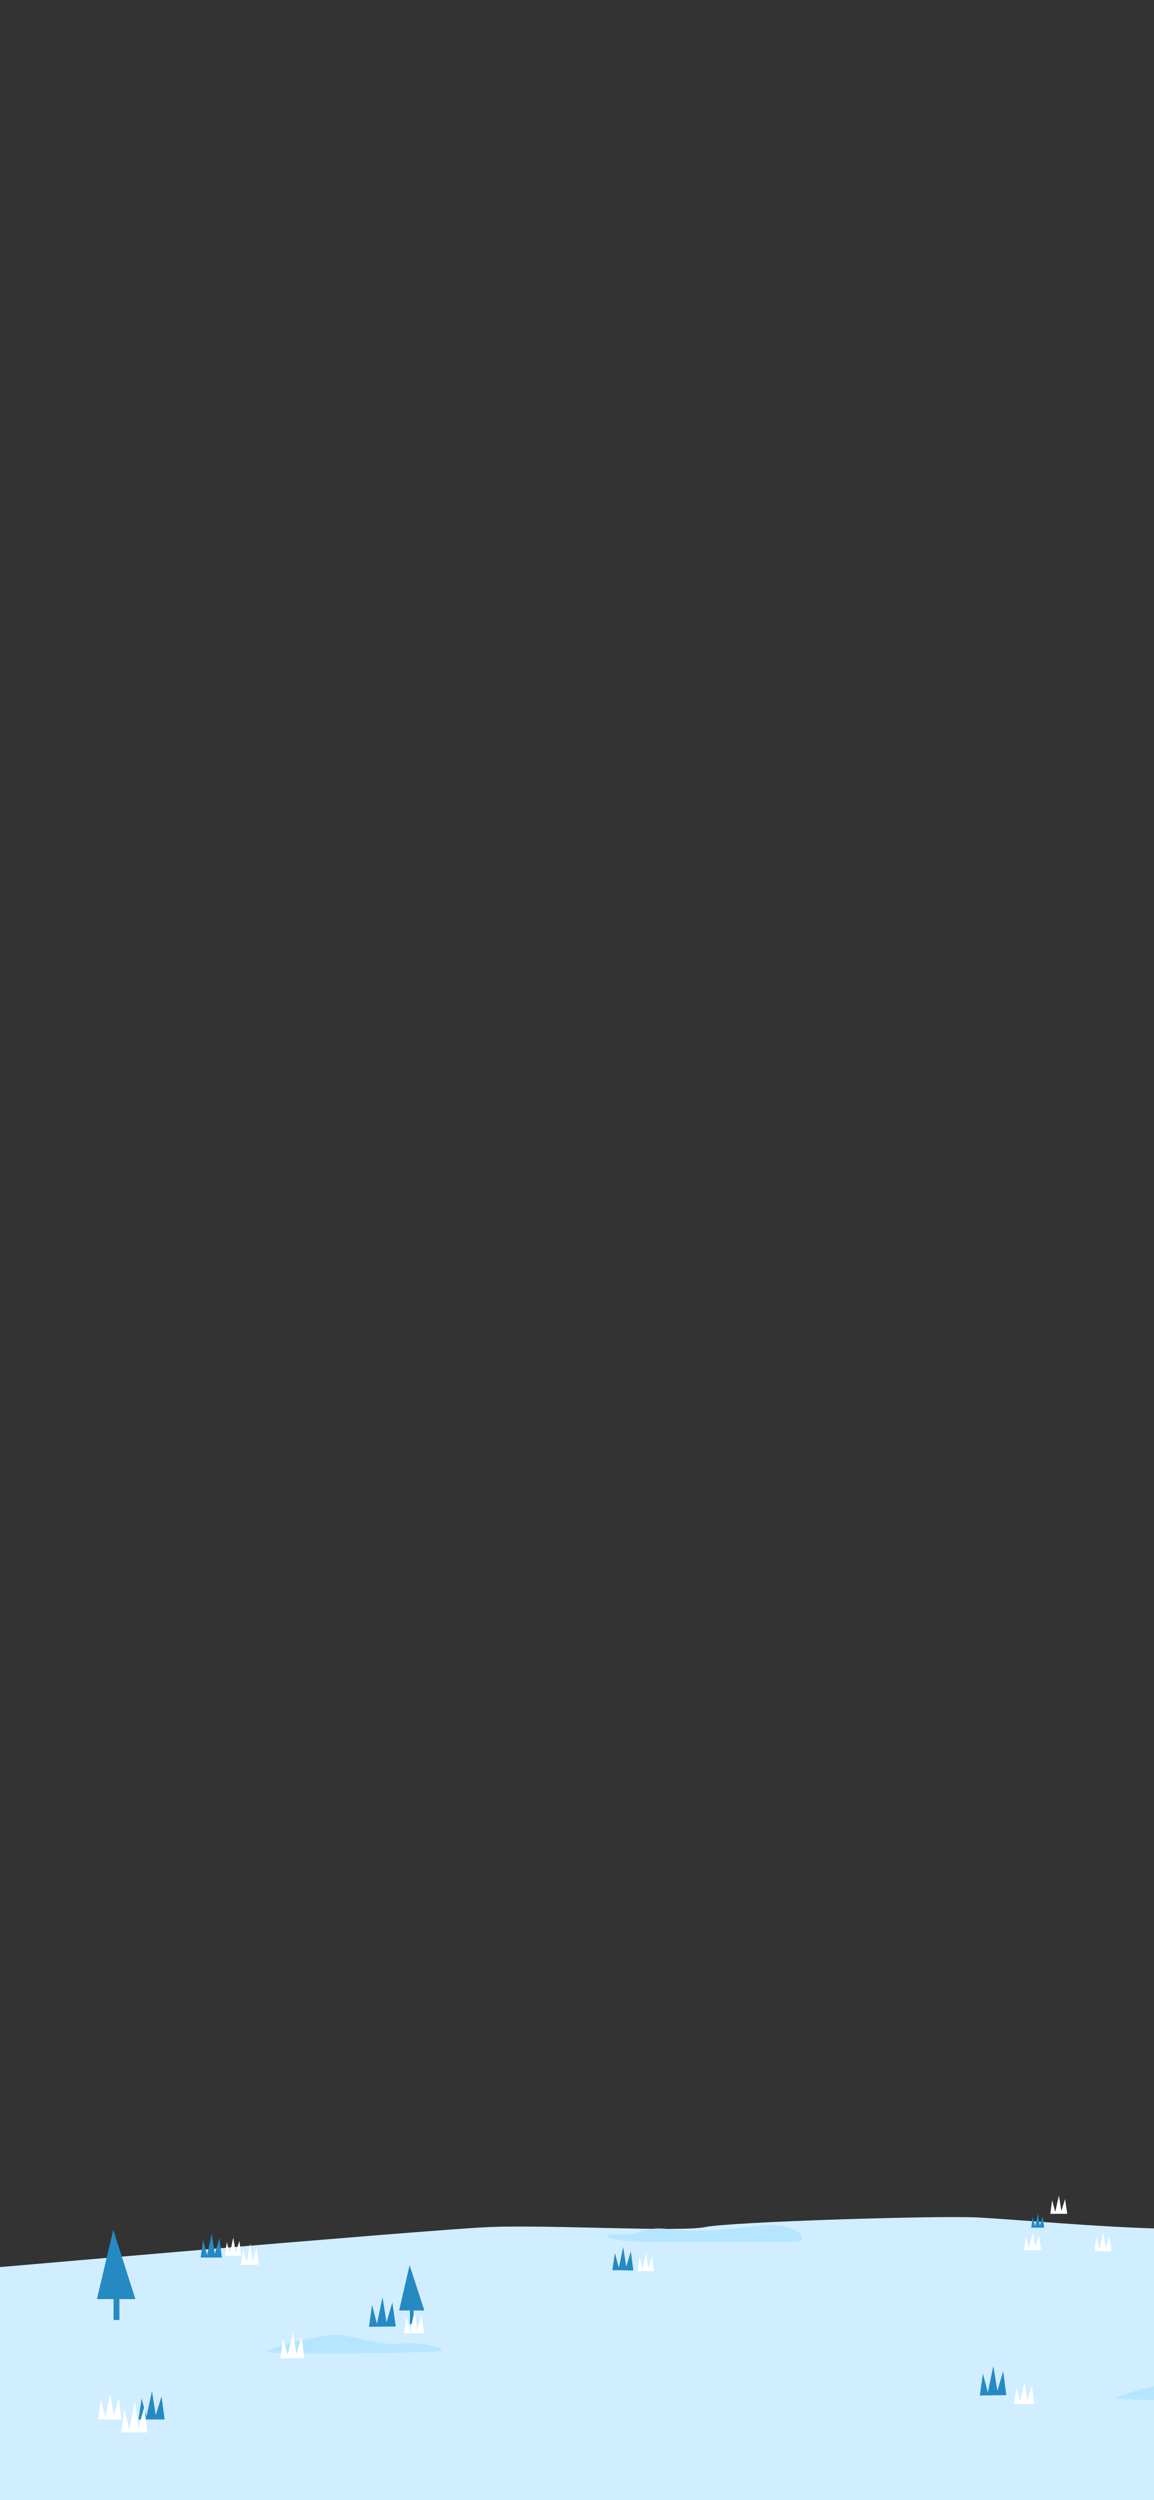 <?xml version="1.0" encoding="utf-8"?>
<!-- Generator: Adobe Illustrator 27.0.0, SVG Export Plug-In . SVG Version: 6.00 Build 0)  -->
<svg version="1.1" id="Layer_2_00000090267302776986048290000008546036185504917139_"
	 xmlns="http://www.w3.org/2000/svg" xmlns:xlink="http://www.w3.org/1999/xlink" x="0px" y="0px" viewBox="0 0 375 812"
	 style="enable-background:new 0 0 375 812;" xml:space="preserve">
<rect x="0" y="0" width="375" height="812" fill="#333333" stroke="none"/>
<style type="text/css">
	.st0{clip-path:url(#SVGID_00000142867258031404806620000007817047553707031995_);}
	.st1{fill:#D0EEFF;}
	.st2{fill:#B6E5FF;}
	.st3{fill:#258AC2;}
	.st4{fill:#FFFFFF;}
</style>
<g id="Layer_1-2">
	<g>
		<defs>
			<rect id="SVGID_1_" width="375" height="812"/>
		</defs>
		<clipPath id="SVGID_00000030451075840066835760000012117706572656003214_">
			<use xlink:href="#SVGID_1_"  style="overflow:visible;"/>
		</clipPath>
		<g style="clip-path:url(#SVGID_00000030451075840066835760000012117706572656003214_);">
			<path class="st1" d="M-29.9,738.9c0,0,169.1-14.8,188.9-15.6c19.8-0.8,61.9,1.7,70.2,0s76-3.8,88.8-3.1
				c12.8,0.7,38.7,3.1,59.1,3.6s101.9-3.6,101.9-3.6l8.2,121.2l-511.6-2L-29.9,738.9L-29.9,738.9z"/>
			<path class="st2" d="M218.5,724.1c8.2,1.1,22.5-0.4,28.6-1.3c12.5-1.3,16.6,5.3,11,5.3s-33.6,0.2-48.2,0
				c-14.6-0.2-15.6-2.9-8.3-2.4S208.2,722.7,218.5,724.1z"/>
			<path class="st3" d="M65.2,733.2l0.8-5.7l1.3,4.9l1.5-6.9l1,6.5l1.5-5.1l0.8,6.3L65.2,733.2L65.2,733.2L65.2,733.2L65.2,733.2z"
				/>
			<path class="st3" d="M45,785.8l1-6.8l1.6,5.8l1.8-8.2l1.2,7.8l1.9-6.1l1,7.5L45,785.8L45,785.8L45,785.8L45,785.8z"/>
			<path class="st3" d="M119.9,755.7l1-7.1l1.6,6.1l1.8-8.6l1.3,8.1l1.9-6.4l1.1,7.8L119.9,755.7L119.9,755.7
				C119.9,755.7,119.9,755.7,119.9,755.7z"/>
			<path class="st3" d="M318.4,778l1-7.1l1.6,6.1l1.8-8.6l1.3,8.1l1.9-6.4l1,7.8L318.4,778L318.4,778L318.4,778z"/>
			<path class="st3" d="M335.1,723.5l0.5-3.4l0.8,2.9l0.9-4.1l0.6,3.9l0.9-3l0.5,3.7L335.1,723.5L335.1,723.5L335.1,723.5
				L335.1,723.5z"/>
			<path class="st3" d="M199,737.3l0.8-5.6l1.3,4.8l1.4-6.7l1,6.4l1.5-5l0.8,6.2L199,737.3L199,737.3L199,737.3L199,737.3z"/>
			<path class="st2" d="M96.7,760.4c-4.2,0.9-8.4,2.5-10,3.1c-4.1,1.5,53.5,0.8,56.4,0s-7.2-3.1-13.1-2.3c-5.9,0.8-18.3-3.3-21.4-3
				C105.5,758.6,101.9,759.3,96.7,760.4z"/>
			<path class="st2" d="M372.8,775.5c-4.2,0.9-8.4,2.5-10,3.1c-4.1,1.5,53.5,0.8,56.4,0s-7.2-3.1-13.1-2.3c-5.9,0.8-18.3-3.3-21.4-3
				C381.6,773.7,378,774.3,372.8,775.5z"/>
			<path class="st3" d="M36.8,724.2l-5.3,22.5h12.5L36.8,724.2L36.8,724.2L36.8,724.2z"/>
			<path class="st3" d="M38.8,743.5h-1.9v10h1.9V743.5z"/>
			<path class="st3" d="M133.1,735.7l-3.4,14.7h8.2L133.1,735.7L133.1,735.7z"/>
			<path class="st3" d="M134.4,748.3h-1.2v6.5h1.2V748.3z"/>
			<path class="st4" d="M73.1,732.6l0.6-4.4l1,3.8l1.1-5.3l0.8,5l1.2-3.9l0.6,4.8L73.1,732.6L73.1,732.6z"/>
			<path class="st4" d="M31.9,785.8l0.9-6.3l1.4,5.5l1.6-7.6l1.1,7.2l1.7-5.7l0.9,7C39.4,785.8,31.9,785.8,31.9,785.8z"/>
			<path class="st4" d="M131.3,757.9l0.8-5.4l1.2,4.6l1.4-6.5l0.9,6.1l1.4-4.8l0.8,5.9H131.3L131.3,757.9z"/>
			<path class="st4" d="M91.1,765.8l0.9-6.3l1.5,5.5l1.7-7.6l1.1,7.2l1.7-5.7l0.9,7H91.1L91.1,765.8z"/>
			<path class="st4" d="M329.5,780.8l0.8-5.4l1.2,4.6l1.4-6.5l0.9,6.1l1.5-4.8l0.8,5.9L329.5,780.8L329.5,780.8z"/>
			<path class="st4" d="M332.8,730.8l0.6-4.4l1,3.8l1.2-5.3l0.8,5l1.2-3.9l0.7,4.8L332.8,730.8L332.8,730.8z"/>
			<path class="st4" d="M341.3,719l0.6-4.4l1,3.8l1.2-5.3l0.8,5l1.2-3.9l0.7,4.8L341.3,719L341.3,719z"/>
			<path class="st4" d="M355.7,731.1l0.6-4.6l1,4l1.2-5.6l0.8,5.3l1.2-4.1l0.7,5.1L355.7,731.1L355.7,731.1z"/>
			<path class="st4" d="M207.2,737.6l0.6-4.4l1,3.8l1.1-5.3l0.8,5l1.2-3.9l0.6,4.8L207.2,737.6L207.2,737.6z"/>
			<path class="st4" d="M78.3,735.6l0.7-5.1l1.1,4.4l1.2-6.2l0.8,5.8l1.3-4.6l0.7,5.6L78.3,735.6L78.3,735.6z"/>
			<path class="st4" d="M39.4,790l1-7.6L42,789l1.8-9.1l1.2,8.6l1.9-6.8l1,8.3L39.4,790L39.4,790z"/>
		</g>
	</g>
</g>
</svg>

